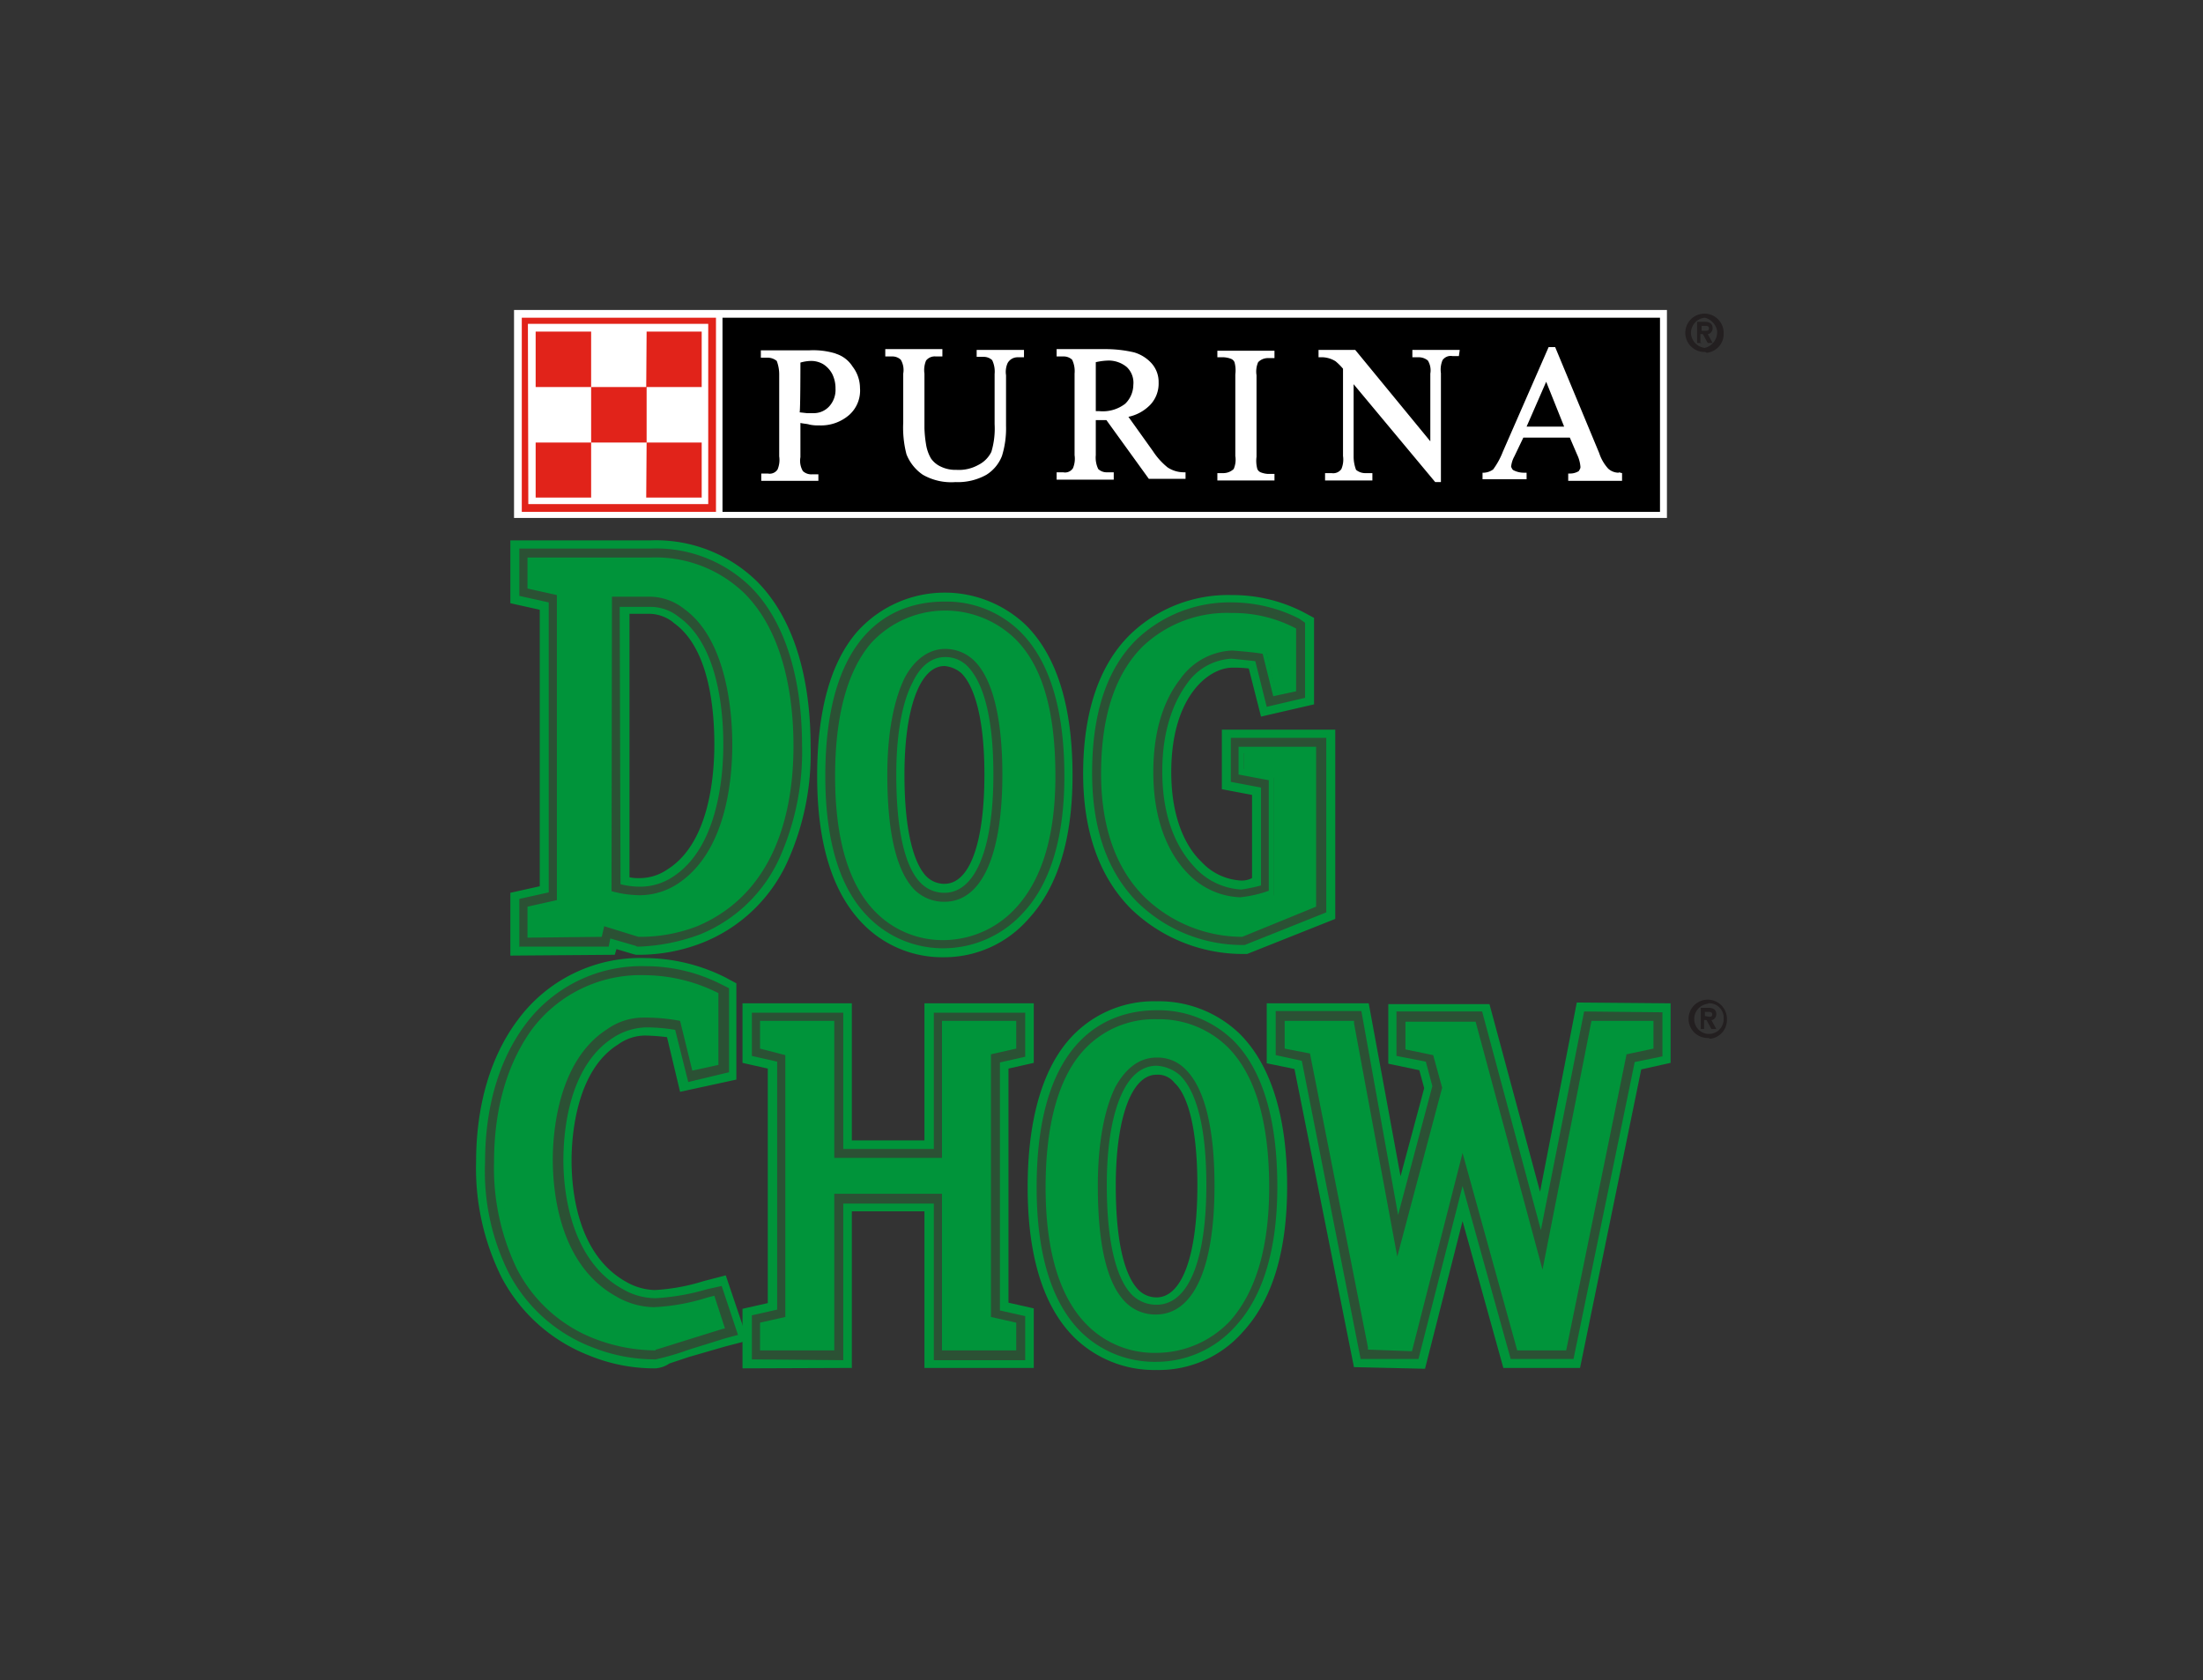<svg id="Capa_1" data-name="Capa 1" xmlns="http://www.w3.org/2000/svg" viewBox="0 0 270 206"><rect x="0" y="0" width="270" height="206" fill="#333333" stroke="none"/><defs><style>.cls-1{fill:#fff;}.cls-2{fill:#e1231a;}.cls-3{fill:#231f20;}.cls-4{fill:#00943a;}.cls-5{fill:#2b5134;}</style></defs><title>marcas</title><path class="cls-1" d="M63,38h141.3v25.5H63Z"/><path class="cls-1" d="M63.95,38.95h24.7v23.8H63.95Z"/><path class="cls-2" d="M63.95,38.95h23.8v23.8H63.95Z"/><path d="M203.45,62.75H88.55V38.95h114.9v23.8"/><path class="cls-1" d="M102.45,43.35a9.35,9.35,0,0,0-3.3-.4h-5.9v.9H94a1.75,1.75,0,0,1,1.2.4,4.67,4.67,0,0,1,.3,1.7v10a3,3,0,0,1-.2,1.6,1.15,1.15,0,0,1-1.2.5h-.8v.9h7v-.8h-.8a1.5,1.5,0,0,1-1.1-.4,2.49,2.49,0,0,1-.3-1.7v-4.2c.4.1.8.1,1.1.2a4.87,4.87,0,0,0,1.2.1,5.26,5.26,0,0,0,3.7-1.3,4,4,0,0,0,1.3-3.3,4.32,4.32,0,0,0-.9-2.6,3.75,3.75,0,0,0-2.1-1.6m-4.3,1.1a5,5,0,0,1,1.2-.2,2.93,2.93,0,0,1,1.6.4,3.18,3.18,0,0,1,1.1,1.2,3.92,3.92,0,0,1,.4,1.8,3,3,0,0,1-.8,2.2,2.56,2.56,0,0,1-1.9.8h-.8l-.9-.1c.1,0,.1-6.1.1-6.1Zm21.6-1.6v.9h.8a1.5,1.5,0,0,1,1.1.4,3.23,3.23,0,0,1,.3,1.7V52a9.91,9.91,0,0,1-.4,3.4,3.54,3.54,0,0,1-1.6,1.6,4.89,4.89,0,0,1-2.7.6,4.06,4.06,0,0,1-1.9-.4,2.94,2.94,0,0,1-1.2-1,4.92,4.92,0,0,1-.6-1.7,15,15,0,0,1-.2-2v-6.7a3,3,0,0,1,.2-1.6,1.35,1.35,0,0,1,1.2-.5h.8v-.9h-7v.9h.8a1.5,1.5,0,0,1,1.1.4,2.49,2.49,0,0,1,.3,1.7v6a13,13,0,0,0,.4,3.9,5.46,5.46,0,0,0,2,2.5,7,7,0,0,0,4,.9,7.13,7.13,0,0,0,3.8-.9,4.75,4.75,0,0,0,1.9-2.3,11.42,11.42,0,0,0,.5-3.7V46a2.62,2.62,0,0,1,.2-1.5,1.39,1.39,0,0,1,1.2-.7h.8v-.9h-5.8m23.4,14.4a8.6,8.6,0,0,1-1.8-2l-3-4.2a5.23,5.23,0,0,0,2.7-1.5,3.78,3.78,0,0,0,1-2.7,3.41,3.41,0,0,0-.9-2.4,4.65,4.65,0,0,0-2.1-1.3,15.53,15.53,0,0,0-3.7-.4h-5.8v.9h.8a1.5,1.5,0,0,1,1.1.4,3.23,3.23,0,0,1,.3,1.7v10a3,3,0,0,1-.2,1.6,1.15,1.15,0,0,1-1.2.5h-.8v.9h7v-.9h-.8a1.5,1.5,0,0,1-1.1-.4,3.23,3.23,0,0,1-.3-1.7v-4.3h1.3l5.2,7.2h4.5v-.8h-.2a3.61,3.61,0,0,1-2-.6m-8.8-12.9a7.77,7.77,0,0,1,1.6-.2,3.49,3.49,0,0,1,2.2.8,2.65,2.65,0,0,1,.8,2.2,3.26,3.26,0,0,1-1,2.3,4.49,4.49,0,0,1-3.2.9h-.4v-6Zm14.9-1.5v.9h.8a2.92,2.92,0,0,1,.9.2.78.78,0,0,1,.4.4,3.81,3.81,0,0,1,.1,1.5v10a2.85,2.85,0,0,1-.2,1.6,1.85,1.85,0,0,1-1.2.5h-.8v.9h7v-.8h-.8a2.92,2.92,0,0,1-.9-.2.78.78,0,0,1-.4-.4A3.81,3.81,0,0,1,154,56V46a2.85,2.85,0,0,1,.2-1.6,1.66,1.66,0,0,1,1.2-.5h.8V43h-7m29.7-.1h-5.8v.9h.7a1.75,1.75,0,0,1,1.2.4,2.32,2.32,0,0,1,.3,1.6v8.3l-9.2-11.2h-4.5v.9h.2a3.2,3.2,0,0,1,1.9.5,7.64,7.64,0,0,1,.9.9v10.7a3,3,0,0,1-.2,1.6,1.22,1.22,0,0,1-1.2.5h-.8v.9h5.8V58h-.8a1.75,1.75,0,0,1-1.2-.4,4.53,4.53,0,0,1-.3-1.6v-8.9l10,12h.7V45.75a3,3,0,0,1,.2-1.6,1.22,1.22,0,0,1,1.2-.5h.8l.1-.7m19.5,15a1.9,1.9,0,0,1-1.3-.5,5.24,5.24,0,0,1-1.1-1.9l-5.4-13h-.8l-5.6,12.8a9.41,9.41,0,0,1-1.2,2.2,2.1,2.1,0,0,1-1.1.4h-.2v.8h5.4v-.8h-.3a2.77,2.77,0,0,1-1.3-.3c-.2-.1-.2-.3-.3-.4a3.26,3.26,0,0,1,.4-1.3l1.1-2.3h5.7l.9,2.1a4.19,4.19,0,0,1,.4,1.5c0,.2-.1.3-.2.5a2,2,0,0,1-1.1.3h-.2v.9h6.6V58l-.4-.1m-8.9-11.1,2.2,5.5h-4.6l2.4-5.5Zm-124.8-7.1h22.1v22.1H64.75Z"/><path class="cls-2" d="M65.65,54.25h6.8V61h-6.8Zm13.6,0H86V61h-6.8Zm-6.8-6.8h6.8v6.8h-6.8Zm-6.8-6.8h6.8v6.8h-6.8Zm13.6,0H86v6.8h-6.8Z"/><path class="cls-3" d="M208.95,43.15a2.35,2.35,0,1,1,2.3-2.4v.1a2.31,2.31,0,0,1-2.1,2.4A.31.31,0,0,0,208.95,43.15Zm0-4.2a1.88,1.88,0,0,0-1.7,2,1.92,1.92,0,0,0,1.7,1.7,2,2,0,0,0,1.5-2.1A2.05,2.05,0,0,0,208.95,38.95Zm-.4,3.1H208v-2.6h.9c.6,0,1,.2,1,.8a.75.75,0,0,1-.5.7h-.1l.6,1.1h-.6l-.6-1.1h-.3V42h.1Zm.5-1.5c.2,0,.4,0,.4-.3s-.3-.3-.5-.3h-.4v.6Z"/><path class="cls-4" d="M85.25,113.15a18.37,18.37,0,0,1-6.9,1.3s-4.2-1.3-4.6-1.4l-.3,1.4h-8.3v-3.1l3.6-.8v-38l-3.6-.7v-3.1h14.6c12.8,0,17.2,10.7,17.2,22.7C96.85,100.65,93.95,109.55,85.25,113.15ZM84,74.35a7.62,7.62,0,0,0-4.4-1.6c-1.7,0-3.4.1-5.1,0v36.8a13.2,13.2,0,0,0,3.9.6,8.27,8.27,0,0,0,4.8-1.5c5.4-3.5,6.9-11.2,6.9-17.4C90.15,85.55,88.95,77.75,84,74.35Z"/><path class="cls-4" d="M62.55,117.15v-7.7l3.6-.8V74.75l-3.6-.8v-7.7h17.1a17.69,17.69,0,0,1,13.1,5c4.3,4.3,6.6,11.3,6.6,20.3a32.19,32.19,0,0,1-2.8,14,19.23,19.23,0,0,1-10.4,10,21.33,21.33,0,0,1-7.9,1.5h-.3l-.4-.1-2-.6-.2.7Zm8.7-45.8V112h.2l.4-1.9H72V71.35Zm14.7,1.2c5.9,4.5,6.8,13.6,6.8,18.7s-1,14.2-7.2,19c7.2-3.8,8.7-12.2,8.7-18.7,0-5.3-.9-12.4-5.1-16.7A9,9,0,0,0,85.95,72.55Zm-8.8,35a5.7,5.7,0,0,0,1.3.1,6,6,0,0,0,3.4-1.1c5.2-3.3,5.7-11.8,5.7-15.3s-.4-11.7-5-14.9l-.1-.1a4.78,4.78,0,0,0-2.8-1h-2.5Zm38.6,7.2c-5.1,0-13.1-3-13-19.6,0-16.1,7-19.9,13.1-19.9,5.8,0,13.2,3.5,13.2,19.9C128.95,111.15,120.95,114.75,115.75,114.75Zm0-35.7c-4.3,0-7.5,5-7.5,15.9,0,11.5,2.9,16,7.4,16,4.2,0,7.5-4.5,7.5-16C123.25,83.75,120.15,79.15,115.75,79Z"/><path class="cls-4" d="M115.75,117.35a13.58,13.58,0,0,1-9.9-4c-3.8-3.8-5.7-9.9-5.7-18.2,0-7.9,1.6-13.9,4.9-17.7a14.41,14.41,0,0,1,20.7-.8c3.8,3.8,5.7,10,5.7,18.4,0,7.8-1.8,13.7-5.4,17.6A13.68,13.68,0,0,1,115.75,117.35Zm0-35.7c-3,0-4.9,5.2-4.9,13.3,0,8.5,1.7,11.5,2.7,12.5a3.1,3.1,0,0,0,2.2.9c3.1,0,4.9-5,4.9-13.4s-1.8-11.4-2.8-12.4A3.58,3.58,0,0,0,115.75,81.65Zm7.9.5c1.4,3.1,2.1,7.3,2.1,12.8a35,35,0,0,1-1.8,12,25.11,25.11,0,0,0,2.4-11.7C126.35,89.55,125.45,85,123.65,82.15Zm-15.5-.4c-1.9,3-2.9,7.4-2.9,13.4a26.19,26.19,0,0,0,2,11.4,35.27,35.27,0,0,1-1.5-11.6C105.75,88.75,106.75,84.55,108.15,81.75Zm44.1,32.7c-5,0-16.9-2.8-16.9-19.6,0-16.3,9.6-19.4,15.7-19.4a16.57,16.57,0,0,1,7.5,1.8v7.2l-2.1.5-1.3-5.1a27.11,27.11,0,0,0-4-.4c-4.5,0-10,4.7-10,15.3,0,11.2,6.5,15.9,11.2,15.9a23.39,23.39,0,0,0,3.8-.9V95.35l-3.7-.7v-2.7h8.8v18.9Z"/><path class="cls-4" d="M152.25,116.95a19.74,19.74,0,0,1-13.6-5.5c-3.9-3.9-5.9-9.5-5.9-16.6,0-7.6,2-13.4,5.8-17.1a17.28,17.28,0,0,1,12.4-4.8h.1a18.92,18.92,0,0,1,8.7,2.1l1.3.7v10.6l-6.5,1.5-1.5-5.9a15.56,15.56,0,0,0-2-.1c-2.9,0-7.5,3.5-7.5,12.8,0,6,2,9.4,3.7,11a7.09,7.09,0,0,0,4.9,2.3,2.77,2.77,0,0,0,1.3-.3V97.45l-3.7-.7v-7.3h13.9v23.2l-10.8,4.3h-.6ZM143,80.55a6.47,6.47,0,0,0-.9.8c-2.8,2.8-4.3,7.4-4.3,13.5,0,5.7,1.5,10.1,4.4,13l.2.2c-2.1-2.6-4.1-6.8-4.1-13.4a21.37,21.37,0,0,1,3.9-13.2,6.47,6.47,0,0,1,.8-.9Zm-62.6,84.6a20.45,20.45,0,0,1-7.3-1.3c-8.8-3.5-12.2-11.9-12.2-21.3,0-12.5,6.1-22.5,18.2-22.5a18.52,18.52,0,0,1,8.6,2.1v8.3l-2.5.6-1.5-6a26.07,26.07,0,0,0-4.8-.5,8.67,8.67,0,0,0-4.6,1.5c-5.2,3.3-6.9,10.4-6.9,16.3,0,6.7,2.1,13.9,8,17.1a9.12,9.12,0,0,0,4.8,1.3,28.67,28.67,0,0,0,7.1-1.3l1.1,3.2C87.95,162.85,80.45,165.15,80.45,165.15Z"/><path class="cls-4" d="M80.35,167.75a21,21,0,0,1-8.2-1.6,20.49,20.49,0,0,1-10.7-9.6,30,30,0,0,1-3.1-14.1c0-7,1.8-13,5.1-17.4a18.66,18.66,0,0,1,15.7-7.6,22.15,22.15,0,0,1,9.8,2.4l1.3.7v11.8l-6.9,1.5-1.6-6.7a24.52,24.52,0,0,0-2.7-.2,5.68,5.68,0,0,0-3.3,1.1c-5.3,3.3-5.7,11.7-5.7,14.2,0,3.4.6,11.5,6.7,14.9a7.42,7.42,0,0,0,3.5,1,24.42,24.42,0,0,0,6-1.1l2.7-.7,2.7,8-2.7.7-4.5,1.3-2.4.8A3.49,3.49,0,0,1,80.35,167.75Zm-7.1-44.1c-7,2.9-9.7,11.1-9.7,18.8,0,6.7,1.8,15.3,10.2,18.7-5.6-3.4-8.7-10.3-8.7-19,0-4,.8-13.8,8-18.5Zm42.7,41.5v-19.2h-14v19.2h-8.3v-2.7l3.1-.7v-32.8l-3.1-.7v-2.7h8.3v16.8h14v-16.8h8.3v2.7l-3.1.7v32.8l3.1.7v2.7Z"/><path class="cls-4" d="M91,167.75v-7.3l3.1-.7V131l-3.1-.7V123h13.4v16.8h8.9V123h13.4v7.3l-3.1.7v28.7l3.1.7v7.3h-13.4v-19.2h-8.9v19.2Zm8.3-39.6v0Zm19.1,16.8v0Zm23.4,20.5c-5.2,0-13.3-3.1-13.3-19.9,0-16.4,7.1-20.2,13.3-20.2,5.9,0,13.4,3.6,13.4,20.2C155.15,161.75,147,165.45,141.85,165.45Zm0-36.3c-4.4,0-7.6,5.1-7.6,16.1,0,11.7,3,16.2,7.6,16.2,4.3,0,7.6-4.6,7.6-16.2C149.35,133.95,146.35,129.15,141.85,129.15Z"/><path class="cls-4" d="M141.75,167.95a14,14,0,0,1-10.1-4c-3.8-3.8-5.7-10-5.7-18.4,0-8,1.7-14.1,4.9-17.9a13.81,13.81,0,0,1,10.9-4.9,14.27,14.27,0,0,1,10.2,4c3.8,3.8,5.8,10.1,5.8,18.7,0,7.9-1.8,13.9-5.4,17.8a13.67,13.67,0,0,1-10.6,4.7Zm0-36.2c-3.1,0-5,5.4-5,13.6,0,8.7,1.7,11.7,2.8,12.8a3.1,3.1,0,0,0,2.2.9c3.1,0,5-5.1,5-13.7s-1.7-11.6-2.8-12.6A2.57,2.57,0,0,0,141.75,131.75Zm7.7,0c1.6,3.1,2.5,7.7,2.4,13.6a32.25,32.25,0,0,1-2,12.7c1.8-3,2.7-7.3,2.7-12.6.1-6.1-.9-10.8-3.1-13.7Zm-15.1-.3q-3.3,4.5-3.3,14.1c0,5.2.8,9.4,2.4,12.3a33.28,33.28,0,0,1-1.8-12.5c.1-6.9,1.2-11.2,2.7-13.9Zm64.6-2.6-7.4,36.2h-5.4l-7.1-25.4-6.5,25.4h-4.6l-7.2-36.2-3-.6v-2.7h7.8l5.5,30.3,6-22.5-1.2-4.4-3.3-.7v-2.7h7.9l8.5,31.8,6.3-31.9h6.9v2.7Z"/><path class="cls-4" d="M165.95,167.65l-7.3-36.6-3.4-.7V123h12.5l3.9,21.2,2.9-10.8-.6-2.2-3.8-.8v-7.3h12.4l6.2,23,4.5-23.2,11.5.1v7.3l-3.6.8-7.5,36.6h-9.4l-5-18-4.6,18.1-8.7-.2Zm2.9-11.3,1.2,6.2h.5l1.5-6.1-3.2-.1Zm18,1.7,1.3,4.5h1.3l.9-4.6Zm-23.6-29.9,2.9,14.9-2.7-14.9Zm15.7,1.6.2.8-.7-2.5h-.2l.5,1.9Z"/><path class="cls-5" d="M85.25,113.15a18.37,18.37,0,0,1-6.9,1.3s-4.2-1.3-4.6-1.4l-.3,1.4h-8.3v-3.1l3.6-.8v-38l-3.6-.7v-3.1h14.6c12.8,0,17.2,10.7,17.2,22.7C96.85,100.65,93.95,109.55,85.25,113.15ZM84,74.35a7.62,7.62,0,0,0-4.4-1.6c-1.7,0-3.4.1-5.1,0v36.8a13.2,13.2,0,0,0,3.9.6,8.27,8.27,0,0,0,4.8-1.5c5.4-3.5,6.9-11.2,6.9-17.4C90.15,85.55,88.95,77.75,84,74.35Z"/><path class="cls-5" d="M63.65,116v-5.8l3.6-.8V73.85l-3.6-.8v-5.8h16.1A16.56,16.56,0,0,1,92,71.95c4.1,4.1,6.3,10.9,6.3,19.5a31.8,31.8,0,0,1-2.7,13.6,18.23,18.23,0,0,1-9.8,9.5,23.83,23.83,0,0,1-7.5,1.5h-.2l-.2-.1-3.1-.9-.2,1h-11Zm2.9-3.4v.5h5.7l.4-1.7,1.4.3c.3.1,2.6.8,4.5,1.3a19,19,0,0,0,6.2-1.2c8.8-3.7,10.6-13.1,10.6-20.3,0-5.5-.9-12.9-5.4-17.4a13.69,13.69,0,0,0-10.2-3.8H66.55v.5l3.6.8V112Zm11.9-1a15.47,15.47,0,0,1-4.3-.7l-1.1-.3V71.25h6.5a9.14,9.14,0,0,1,5.3,1.8c5.8,4.1,6.7,13.1,6.7,18.1s-1,14.4-7.6,18.7A8.86,8.86,0,0,1,78.45,111.65Zm-2.4-3.2a9.86,9.86,0,0,0,2.4.3,7.21,7.21,0,0,0,4-1.2c5.6-3.6,6.2-12.5,6.2-16.2s-.5-12.2-5.5-15.7a5.5,5.5,0,0,0-3.5-1.2h-3.7l.1,34Zm39.7,6.3c-5.1,0-13.1-3-13-19.6,0-16.1,7-19.9,13.1-19.9,5.8,0,13.2,3.5,13.2,19.9C128.95,111.15,120.95,114.75,115.75,114.75Zm0-35.7c-4.3,0-7.5,5-7.5,15.9,0,11.5,2.9,16,7.4,16,4.2,0,7.5-4.5,7.5-16C123.25,83.75,120.15,79.15,115.75,79Z"/><path class="cls-5" d="M115.75,116.25a12.84,12.84,0,0,1-9.2-3.7c-3.6-3.5-5.4-9.4-5.4-17.4,0-18.6,9.1-21.4,14.6-21.4a12.91,12.91,0,0,1,9.3,3.7q5.4,5.4,5.4,17.7c0,7.5-1.7,13.2-5.1,16.8A13.2,13.2,0,0,1,115.75,116.25Zm.1-39.5c-7.6,0-11.6,6.4-11.6,18.4q0,10.8,4.5,15.3a9.42,9.42,0,0,0,7.1,2.8c2.7,0,11.7-1.3,11.7-18.2,0-7.3-1.5-12.6-4.5-15.6a10.28,10.28,0,0,0-7.2-2.7Zm0,35.6a7,7,0,0,1-5-2c-2.7-2.7-3.9-7.7-3.9-15.4,0-15.6,6.2-17.4,8.9-17.4a7,7,0,0,1,4.9,2c2.7,2.7,4,7.8,4,15.3C124.75,110,119.15,112.35,115.85,112.35Zm0-31.8c-1.6,0-3,1-4,3.1-1.3,2.5-2,6.4-2,11.3,0,8.5,1.6,11.9,3,13.3a4,4,0,0,0,2.9,1.2c3.8,0,6-5.4,6-14.5,0-8.3-1.7-11.7-3.1-13.2A3.78,3.78,0,0,0,115.85,80.55Zm36.4,33.9c-5,0-16.9-2.8-16.9-19.6,0-16.3,9.6-19.4,15.7-19.4a16.57,16.57,0,0,1,7.5,1.8v7.2l-2.1.5-1.3-5.1a27.11,27.11,0,0,0-4-.4c-4.5,0-10,4.7-10,15.3,0,11.2,6.5,15.9,11.2,15.9a23.39,23.39,0,0,0,3.8-.9V95.35l-3.7-.7v-2.7h8.8v18.9Z"/><path class="cls-5" d="M152.25,115.85a18.42,18.42,0,0,1-12.8-5.2c-3.7-3.7-5.6-9-5.6-15.9,0-7.3,1.8-12.8,5.5-16.4a16.55,16.55,0,0,1,11.7-4.5,18.37,18.37,0,0,1,8.2,2l.7.5v9.2l-4.7,1.1-1.4-5.6-2.9-.3a7.11,7.11,0,0,0-5.5,3.1c-1.3,1.8-3,5.1-3,10.7,0,6.4,2.2,9.9,4,11.8a8.32,8.32,0,0,0,5.7,2.7,20.48,20.48,0,0,0,2.4-.5v-12l-3.7-.7v-5.4h11.7v21.4l-10,4h-.3Zm-1.4-38.9a13.69,13.69,0,0,0-9.6,3.6c-3,3-4.6,7.8-4.6,14.3,0,6,1.6,10.6,4.7,13.8a15.73,15.73,0,0,0,10.5,4.3l7.6-3V93.45H154l3.3.6v16.7l-1,.3a20.69,20.69,0,0,1-4.3,1,11.72,11.72,0,0,1-7.8-3.5c-2.2-2.2-4.9-6.5-4.9-13.9,0-6.5,2-10.4,3.7-12.5a10.23,10.23,0,0,1,7.9-4.3,31.25,31.25,0,0,1,4.3.4l.9.2.8,3v-3.2a15.89,15.89,0,0,0-6.1-1.3Zm-70.4,88.2a20.45,20.45,0,0,1-7.3-1.3c-8.8-3.5-12.2-11.9-12.2-21.3,0-12.5,6.1-22.5,18.2-22.5a18.52,18.52,0,0,1,8.6,2.1v8.3l-2.5.6-1.5-6a26.07,26.07,0,0,0-4.8-.5,8.67,8.67,0,0,0-4.6,1.5c-5.2,3.3-6.9,10.4-6.9,16.3,0,6.7,2.1,13.9,8,17.1a9.12,9.12,0,0,0,4.8,1.3,28.67,28.67,0,0,0,7.1-1.3l1.1,3.2C87.95,162.85,80.45,165.15,80.45,165.15Z"/><path class="cls-5" d="M80.35,166.65a20.81,20.81,0,0,1-7.8-1.5,19.33,19.33,0,0,1-10.2-9.1,27.83,27.83,0,0,1-2.9-13.6c0-6.7,1.7-12.5,4.9-16.8a17.7,17.7,0,0,1,14.8-7.2,20.4,20.4,0,0,1,9.4,2.3l.8.4v10.3l-5,1.2-1.6-6.4a21.86,21.86,0,0,0-3.6-.3,7.76,7.76,0,0,0-3.9,1.2c-5.6,3.5-6.2,11.7-6.2,15.1s.7,12.2,7.3,15.8a8,8,0,0,0,4,1.1,27.77,27.77,0,0,0,6.3-1.1l1.8-.4,2,6-1.5.4-4.5,1.4a31.73,31.73,0,0,1-4.1,1.2Zm-1.2-45.2c-12.3,0-16.7,10.8-16.7,21,0,7.1,1.9,16.3,11.2,20a18.37,18.37,0,0,0,6.5,1.3l3.3-1,3.1-1-.1-.5a25.09,25.09,0,0,1-6.1,1,10.84,10.84,0,0,1-5.5-1.5c-5.6-3.1-8.8-9.8-8.8-18.4,0-3.8.7-13.2,7.5-17.6A9.67,9.67,0,0,1,79,123a29.37,29.37,0,0,1,5.1.5l.9.2,1.2,5V123a16.8,16.8,0,0,0-7.1-1.6Zm36.8,43.7v-19.2h-14v19.2h-8.3v-2.7l3.1-.7v-32.8l-3.1-.7v-2.7h8.3v16.8h14v-16.8h8.3v2.7l-3.1.7v32.8l3.1.7v2.7Z"/><path class="cls-5" d="M92.15,166.65v-5.4l3.1-.7v-30.4l-3.1-.7v-5.3h11.2v16.7h11.1v-16.7h11.2v5.4l-3.1.7v30.4l3.1.7v5.4h-11.2v-19.2h-11.1v19.2l-11.2-.1Zm2.9-3h5.4v-19.2h17v19.2h5.4l-3.1-.7v-35.2l3.1-.7h-5.4v16.8h-17V127H95l3.1.7v35.2Zm46.8,1.8c-5.2,0-13.3-3.1-13.3-19.9,0-16.4,7.1-20.2,13.3-20.2,5.9,0,13.4,3.6,13.4,20.2C155.15,161.75,147,165.45,141.85,165.45Zm0-36.3c-4.4,0-7.6,5.1-7.6,16.1,0,11.7,3,16.2,7.6,16.2,4.3,0,7.6-4.6,7.6-16.2C149.35,133.95,146.35,129.15,141.85,129.15Z"/><path class="cls-5" d="M141.75,166.95a12.91,12.91,0,0,1-9.3-3.7c-3.6-3.6-5.4-9.6-5.4-17.7,0-18.9,9.3-21.7,14.7-21.7a13.14,13.14,0,0,1,9.4,3.7c3.6,3.6,5.4,9.7,5.4,17.9,0,7.6-1.7,13.4-5.1,17.1a13,13,0,0,1-9.7,4.4Zm0-40.2c-7.7,0-11.8,6.5-11.8,18.7,0,7.3,1.5,12.6,4.5,15.6a10.13,10.13,0,0,0,7.2,2.9c2.8,0,11.9-1.3,11.9-18.5,0-7.5-1.5-12.8-4.6-15.8a9.43,9.43,0,0,0-7.2-2.9Zm0,36.3a7.11,7.11,0,0,1-5.1-2.1c-2.7-2.7-4-7.8-4-15.6,0-15.9,6.3-17.6,9.1-17.6a6.72,6.72,0,0,1,5,2.1c2.7,2.7,4,7.9,4,15.5,0,5.8-.8,10.2-2.3,13.2-2,3.7-4.8,4.5-6.7,4.5Zm0-32.4c-1.7,0-3.1,1.1-4.1,3.1-1.3,2.6-2,6.5-2,11.5,0,8.6,1.7,12.1,3.1,13.5a4.23,4.23,0,0,0,3,1.2c3.9,0,6.1-5.4,6.1-14.7,0-8.4-1.7-11.9-3.2-13.4a4.77,4.77,0,0,0-2.9-1.2Zm57.2-1.8-7.4,36.2h-5.4l-7.1-25.4-6.5,25.4h-4.6l-7.2-36.2-3-.6v-2.7h7.8l5.5,30.3,6-22.5-1.2-4.4-3.3-.7v-2.7h7.9l8.5,31.8,6.3-31.9h6.9v2.7Z"/><path class="cls-5" d="M166.75,166.55l-7.2-36.5-3.2-.7v-5.4h10.5l4.5,25,4.2-15.8-.8-3-3.6-.7V124h10.5l7.2,26.8,5.3-26.8,9.6.1v5.4l-3.4.7-7.5,36.4h-7.7l-5.9-21.2-5.4,21.2h-7.1Zm-7.5-39.5,2.7.6,7.1,36h2.2l7.6-29.6,8.3,29.7h3l7.4-36,3-.6h-4.2l-6,30.8-2.9.1-8.2-30.8h-5.3l3,.6,1.6,5.7-6.1,22.9-2.9-.1-5.4-29.1-4.9-.2Z"/><path class="cls-4" d="M85.25,113.15a18.37,18.37,0,0,1-6.9,1.3s-4.2-1.3-4.6-1.4l-.3,1.4h-8.3v-3.1l3.6-.8v-38l-3.6-.7v-3.1h14.6c12.8,0,17.2,10.7,17.2,22.7C96.85,100.65,93.95,109.55,85.25,113.15ZM84,74.35a7.62,7.62,0,0,0-4.4-1.6c-1.7,0-3.4.1-5.1,0v36.8a13.2,13.2,0,0,0,3.9.6,8.27,8.27,0,0,0,4.8-1.5c5.4-3.5,6.9-11.2,6.9-17.4C90.15,85.55,88.95,77.75,84,74.35Z"/><path class="cls-4" d="M64.65,114.95v-3.8l3.6-.8V72.95l-3.6-.8v-3.8h15a15.65,15.65,0,0,1,11.6,4.4c4.9,4.9,6,12.9,6,18.7,0,7.8-2.1,18-11.8,22.1a19.39,19.39,0,0,1-7.1,1.3h-.1l-4.2-1.3-.3,1.3Zm.8-3.2v2.4H73l.3-1.5.4.1c.3.1,3.9,1.2,4.6,1.3a19,19,0,0,0,6.7-1.3c9.4-3.9,11.3-13.8,11.3-21.3,0-5.7-1-13.4-5.7-18.2a14.83,14.83,0,0,0-11-4.1H65.55v2.4l3.6.8v38.6Zm13-1.1a13.36,13.36,0,0,1-4-.6l-.3-.1V72.45h5.4a7.55,7.55,0,0,1,4.6,1.6,14.42,14.42,0,0,1,5.1,7.7,33.23,33.23,0,0,1,1.2,9.4A30,30,0,0,1,89,101a14.49,14.49,0,0,1-5.6,7.9A8.16,8.16,0,0,1,78.45,110.65Zm-3.5-1.4a13.45,13.45,0,0,0,3.5.5,8.56,8.56,0,0,0,4.6-1.4c5.8-3.8,6.7-12.3,6.7-17.1,0-3.7-.6-12.8-5.9-16.6a6.88,6.88,0,0,0-4.1-1.5H75Zm40.8,5.5c-5.1,0-13.1-3-13-19.6,0-16.1,7-19.9,13.1-19.9,5.8,0,13.2,3.5,13.2,19.9C128.95,111.15,120.95,114.75,115.75,114.75Zm0-35.7c-4.3,0-7.5,5-7.5,15.9,0,11.5,2.9,16,7.4,16,4.2,0,7.5-4.5,7.5-16C123.25,83.75,120.15,79.15,115.75,79Z"/><path class="cls-4" d="M115.75,115.25a11.55,11.55,0,0,1-8.4-3.4c-3.3-3.3-5-8.9-5-16.7,0-7.4,1.5-12.9,4.4-16.3a12.34,12.34,0,0,1,17.6-.6c3.4,3.3,5,8.9,5,16.9,0,7.2-1.6,12.6-4.8,16.1A12.08,12.08,0,0,1,115.75,115.25Zm.1-39.6a10.63,10.63,0,0,0-8.5,3.8c-2.8,3.3-4.2,8.5-4.2,15.7,0,7.5,1.6,12.9,4.8,16.1a10.47,10.47,0,0,0,7.8,3.1,10.87,10.87,0,0,0,8.2-3.7c3-3.3,4.6-8.6,4.6-15.6,0-7.6-1.6-13.1-4.8-16.3A11.1,11.1,0,0,0,115.85,75.65Zm0,35.7a6.31,6.31,0,0,1-4.3-1.7c-2.4-2.4-3.7-7.4-3.7-14.7,0-5.3.7-9.4,2.2-12.2s3.3-4.1,5.7-4.1a5.6,5.6,0,0,1,4.2,1.8c2.4,2.4,3.7,7.3,3.7,14.5,0,14.3-5,16.4-7.8,16.4Zm0-31.8c-2,0-3.8,1.3-5,3.6-1.3,2.7-2.1,6.7-2.1,11.8q0,10.65,3.3,14.1a5.14,5.14,0,0,0,3.7,1.5c4.5,0,7.1-5.5,7.1-15.6,0-6.9-1.2-11.7-3.4-13.9A5.08,5.08,0,0,0,115.85,79.55Zm36.4,34.9c-5,0-16.9-2.8-16.9-19.6,0-16.3,9.6-19.4,15.7-19.4a16.57,16.57,0,0,1,7.5,1.8v7.2l-2.1.5-1.3-5.1a27.11,27.11,0,0,0-4-.4c-4.5,0-10,4.7-10,15.3,0,11.2,6.5,15.9,11.2,15.9a23.39,23.39,0,0,0,3.8-.9V95.35l-3.7-.7v-2.7h8.8v18.9Z"/><path class="cls-4" d="M152.25,114.85a17.29,17.29,0,0,1-12-4.9c-3.5-3.5-5.3-8.6-5.3-15.1q0-10.5,5.1-15.6a15,15,0,0,1,11-4.1,16.37,16.37,0,0,1,7.6,1.8l.2.1v7.7l-2.8.6-1.3-5.2c-1.2-.2-2.5-.3-3.7-.4a8.2,8.2,0,0,0-6.4,3.5c-1.5,1.9-3.3,5.4-3.3,11.4,0,6.8,2.4,10.6,4.3,12.5A9.3,9.3,0,0,0,152,110a14.74,14.74,0,0,0,3.5-.8V95.65l-3.7-.7v-3.4h9.5v19.6Zm-1.4-39a14.58,14.58,0,0,0-10.3,3.9c-3.3,3.2-4.9,8.3-4.9,15,0,6.3,1.7,11.2,5,14.5a16.83,16.83,0,0,0,11.4,4.6l8.4-3.4V92.35h-8v1.9l3.7.7v15l-.3.1a13.67,13.67,0,0,1-4,.9,9.79,9.79,0,0,1-7-3.2c-2.1-2.1-4.6-6.1-4.6-13.1,0-6.2,1.9-9.9,3.4-11.9a8.91,8.91,0,0,1,7-3.8,27.13,27.13,0,0,1,4.1.4h.3l1.3,5,1.4-.3v-6.6a15,15,0,0,0-6.9-1.6Zm-70.4,89.3a20.45,20.45,0,0,1-7.3-1.3c-8.8-3.5-12.2-11.9-12.2-21.3,0-12.5,6.1-22.5,18.2-22.5a18.52,18.52,0,0,1,8.6,2.1v8.3l-2.5.6-1.5-6a26.07,26.07,0,0,0-4.8-.5,8.67,8.67,0,0,0-4.6,1.5c-5.2,3.3-6.9,10.4-6.9,16.3,0,6.7,2.1,13.9,8,17.1a9.12,9.12,0,0,0,4.8,1.3,28.67,28.67,0,0,0,7.1-1.3l1.1,3.2C87.95,162.85,80.45,165.15,80.45,165.15Z"/><path class="cls-4" d="M80.35,165.55a21.11,21.11,0,0,1-7.4-1.4,18,18,0,0,1-9.6-8.6,28.39,28.39,0,0,1-2.8-13.1c0-6.5,1.6-12,4.6-16.2a16.65,16.65,0,0,1,13.9-6.7,20.35,20.35,0,0,1,8.8,2.1l.2.1v8.8l-3.2.7-1.5-6.1a22.82,22.82,0,0,0-4.5-.4,7.67,7.67,0,0,0-4.4,1.4c-6,3.8-6.7,12.5-6.7,16,0,3.7.7,12.9,7.8,16.8a9.4,9.4,0,0,0,4.6,1.3,25.52,25.52,0,0,0,6.6-1.2l.8-.2,1.3,4-.4.1-4.5,1.4c-3.5,1.1-3.5,1.1-3.6,1.1v.1Zm-1.2-45.2c-13.1,0-17.8,11.4-17.8,22.1,0,7.4,2.1,17.1,11.9,20.9a18.66,18.66,0,0,0,7.1,1.3l3.4-1.1,4.2-1.3-.8-2.5a26.24,26.24,0,0,1-6.8,1.2,10.94,10.94,0,0,1-5-1.3c-7.5-4.1-8.2-13.6-8.2-17.5,0-3.7.7-12.6,7.1-16.7a8.36,8.36,0,0,1,4.9-1.5,27.15,27.15,0,0,1,4.9.5h.3l1.4,5.8,1.8-.4v-7.6A22.34,22.34,0,0,0,79.15,120.35Zm36.8,44.8v-19.2h-14v19.2h-8.3v-2.7l3.1-.7v-32.8l-3.1-.7v-2.7h8.3v16.8h14v-16.8h8.3v2.7l-3.1.7v32.8l3.1.7v2.7Z"/><path class="cls-4" d="M93.15,165.55v-3.4l3.1-.7v-32.1l-3.1-.8v-3.4h9.1v16.8h13.2v-16.8h9.1v3.4l-3.1.7v32.2l3.1.7v3.4h-9.1v-19.2h-13.2v19.2Zm.8-2.7v1.9h7.5v-19.2h14.8v19.2h7.5v-2l-3.1-.7v-33.4l3.1-.7v-2h-7.5v16.8h-14.8V126h-7.5v2l3.2.6V162Zm47.9,2.6c-5.2,0-13.3-3.1-13.3-19.9,0-16.4,7.1-20.2,13.3-20.2,5.9,0,13.4,3.6,13.4,20.2C155.15,161.75,147,165.45,141.85,165.45Zm0-36.3c-4.4,0-7.6,5.1-7.6,16.1,0,11.7,3,16.2,7.6,16.2,4.3,0,7.6-4.6,7.6-16.2C149.35,133.95,146.35,129.15,141.85,129.15Z"/><path class="cls-4" d="M141.75,165.85a11.61,11.61,0,0,1-8.5-3.4c-3.4-3.4-5.1-9.1-5.1-16.9,0-7.5,1.5-13.1,4.4-16.5a11.73,11.73,0,0,1,9.3-4.1,12,12,0,0,1,8.6,3.4c3.4,3.4,5.1,9.2,5.1,17.2,0,7.3-1.6,12.8-4.8,16.4A12.47,12.47,0,0,1,141.75,165.85Zm0-40.2a10.83,10.83,0,0,0-8.6,3.8c-2.8,3.3-4.2,8.7-4.2,16.1,0,7.6,1.6,13.1,4.9,16.3a10.86,10.86,0,0,0,8,3.2,11.39,11.39,0,0,0,8.4-3.8c3.1-3.4,4.6-8.7,4.6-15.8,0-7.8-1.6-13.4-4.9-16.6A11.74,11.74,0,0,0,141.75,125.65Zm0,36.3a5.82,5.82,0,0,1-4.3-1.8c-2.4-2.4-3.6-7.4-3.6-14.9,0-5.4.7-9.5,2.2-12.4s3.4-4.1,5.8-4.1a5.6,5.6,0,0,1,4.2,1.8c2.5,2.5,3.7,7.4,3.7,14.7,0,14.5-5,16.7-8,16.7Zm0-32.3c-2.1,0-3.8,1.3-5.1,3.7-1.3,2.7-2.1,6.8-2.1,12,0,7.2,1.1,12,3.4,14.3a5.14,5.14,0,0,0,3.7,1.5c4.6,0,7.2-5.6,7.2-15.8,0-7-1.2-11.9-3.5-14.2a4.75,4.75,0,0,0-3.6-1.5Zm57.2-.8-7.4,36.2h-5.4l-7.1-25.4-6.5,25.4h-4.6l-7.2-36.2-3-.6v-2.7h7.8l5.5,30.3,6-22.5-1.2-4.4-3.3-.7v-2.7h7.9l8.5,31.8,6.3-31.9h6.9v2.7Z"/><path class="cls-4" d="M167.65,165.45v-.3l-7.1-36-3.1-.6v-3.4h8.5v.3l5.3,28.6,5.5-20.7-1.1-4-3.4-.7v-3.4h8.6l8.2,30.4,6-30.5h7.6v3.4l-3.3.7-7.4,36.3h-6l-6.7-24.2-6.2,24.3-5.4-.2Zm-9.3-37.6,2.9.6,7.2,36.1h4l6.8-26.6,7.4,26.6h4.7l7.4-36.1,3.1-.7v-1.9h-6.1l-6.2,31.6h-.8l-8.6-31.6H173v2l3.2.7,1.3,4.7v.1l-6,22.5h-.8l-5.5-30h-7.1l.2,2Z"/><path class="cls-3" d="M209.35,127.25a2.35,2.35,0,1,1,2.3-2.4v.1a2.31,2.31,0,0,1-2.1,2.4C209.45,127.25,209.45,127.25,209.35,127.25Zm0-4.2a1.88,1.88,0,0,0-1.7,2,1.8,1.8,0,1,0,3.6-.2A1.76,1.76,0,0,0,209.35,123Zm-.4,3.1h-.5v-2.6h.9c.6,0,1,.2,1,.8a.75.75,0,0,1-.5.7h-.1l.6,1.1h-.6l-.6-1.1h-.3v1.1h.1Zm.5-1.5c.2,0,.4,0,.4-.3s-.3-.3-.5-.3h-.4v.5Z"/></svg>